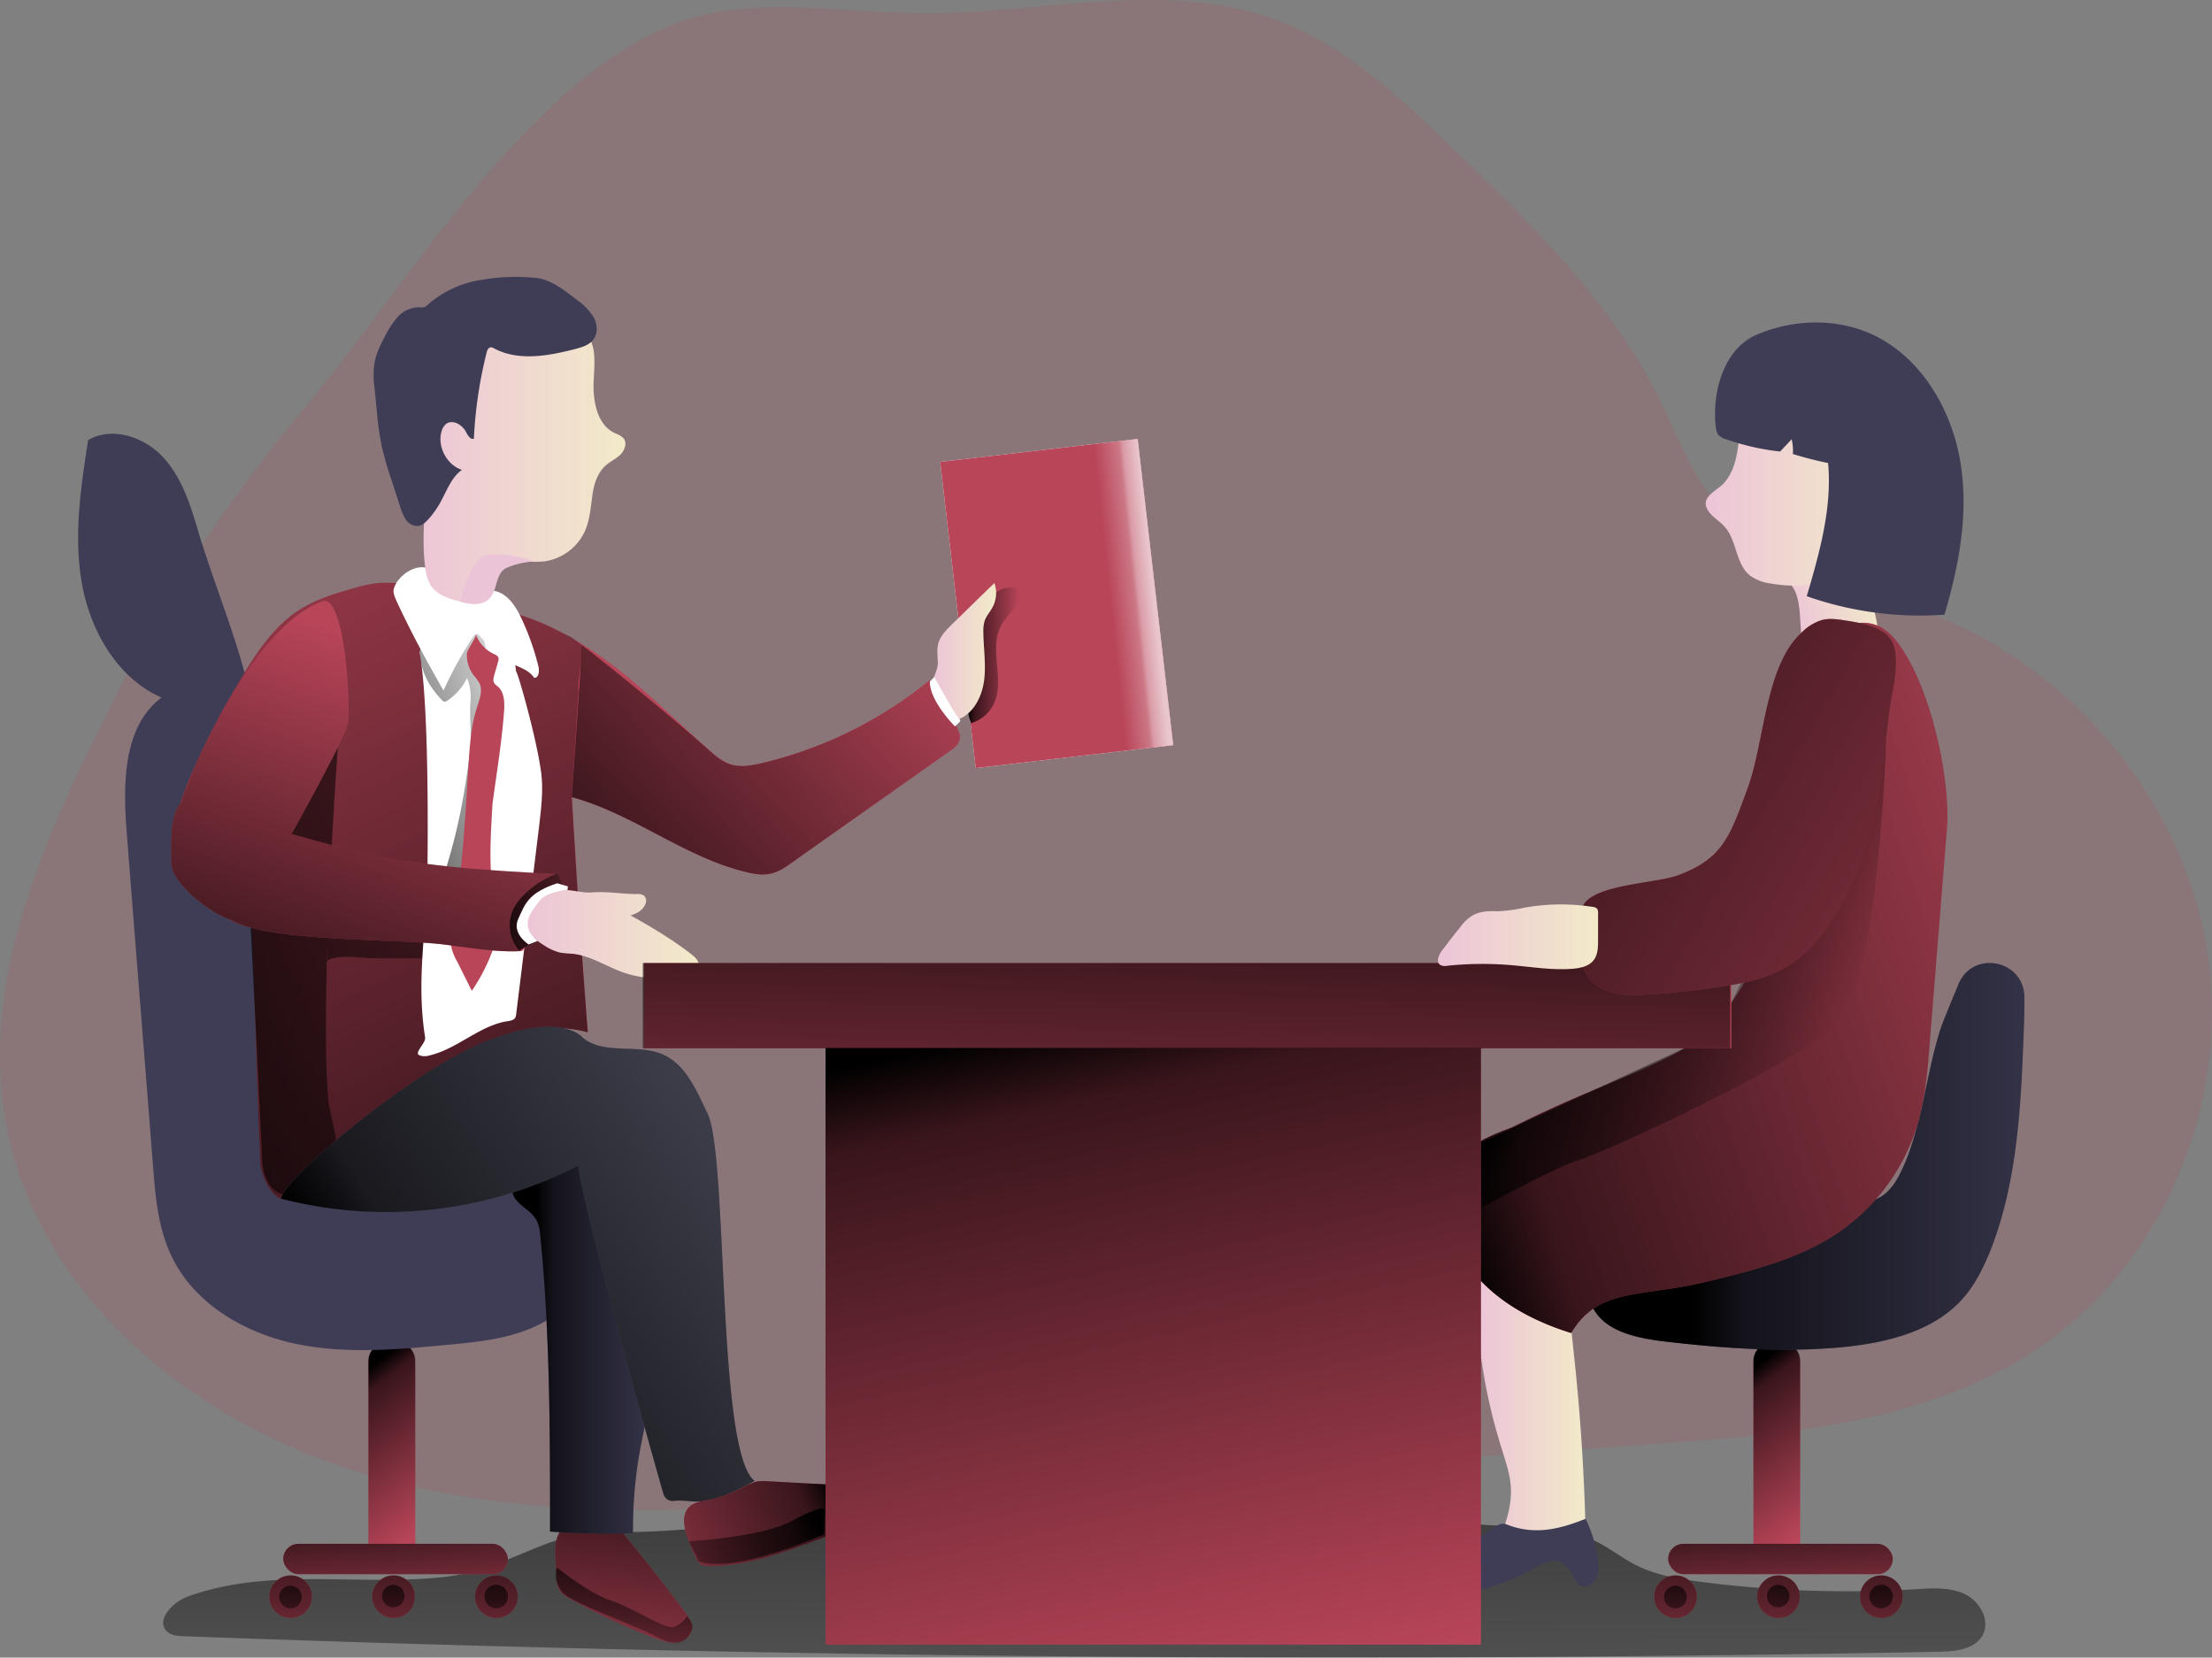 <svg id="Layer_1" data-name="Layer 1" xmlns="http://www.w3.org/2000/svg" xmlns:xlink="http://www.w3.org/1999/xlink" width="773.54" height="579.71" viewBox="0 0 773.54 579.71">
  <rect x="0" y="0" width="773.54" height="579.71" fill="#808080" stroke="none"/>
  <defs>
    <linearGradient id="linear-gradient" x1="411.27" y1="437.24" x2="412.48" y2="725.4" gradientUnits="userSpaceOnUse">
      <stop offset="0.01"/>
      <stop offset="0.13" stop-opacity="0.69"/>
      <stop offset="1" stop-opacity="0"/>
    </linearGradient>
    <linearGradient id="linear-gradient-2" x1="257.93" y1="519.76" x2="249.85" y2="616.22" xlink:href="#linear-gradient"/>
    <linearGradient id="linear-gradient-3" x1="376.17" y1="435.39" x2="405.64" y2="435.39" gradientTransform="translate(153.39 -41.82) rotate(-21.6)" gradientUnits="userSpaceOnUse">
      <stop offset="0" stop-color="#ecc4d7"/>
      <stop offset="0.42" stop-color="#efd4d1"/>
      <stop offset="1" stop-color="#f2eac9"/>
    </linearGradient>
    <linearGradient id="linear-gradient-4" x1="552.34" y1="100.11" x2="590.74" y2="100.11" gradientTransform="matrix(1, 0, 0, -1, 0, 598)" xlink:href="#linear-gradient-3"/>
    <linearGradient id="linear-gradient-5" x1="156.07" y1="492.43" x2="190.78" y2="537.63" xlink:href="#linear-gradient"/>
    <linearGradient id="linear-gradient-6" x1="137.28" y1="527.6" x2="140.24" y2="577.38" xlink:href="#linear-gradient"/>
    <linearGradient id="linear-gradient-7" x1="102.54" y1="532.58" x2="99.85" y2="608.99" xlink:href="#linear-gradient"/>
    <linearGradient id="linear-gradient-8" x1="102.06" y1="544.76" x2="100.63" y2="585.48" xlink:href="#linear-gradient"/>
    <linearGradient id="linear-gradient-9" x1="138.47" y1="533.84" x2="135.78" y2="610.26" xlink:href="#linear-gradient"/>
    <linearGradient id="linear-gradient-10" x1="137.98" y1="545.21" x2="136.56" y2="585.58" xlink:href="#linear-gradient"/>
    <linearGradient id="linear-gradient-11" x1="174.41" y1="535.11" x2="171.72" y2="611.52" xlink:href="#linear-gradient"/>
    <linearGradient id="linear-gradient-12" x1="173.97" y1="545.47" x2="172.48" y2="587.69" xlink:href="#linear-gradient"/>
    <linearGradient id="linear-gradient-13" x1="640.38" y1="492.43" x2="675.09" y2="537.63" xlink:href="#linear-gradient"/>
    <linearGradient id="linear-gradient-14" x1="621.59" y1="527.6" x2="624.55" y2="577.38" xlink:href="#linear-gradient"/>
    <linearGradient id="linear-gradient-15" x1="586.85" y1="532.58" x2="584.16" y2="608.99" xlink:href="#linear-gradient"/>
    <linearGradient id="linear-gradient-16" x1="586.38" y1="544.76" x2="584.94" y2="585.48" xlink:href="#linear-gradient"/>
    <linearGradient id="linear-gradient-17" x1="622.79" y1="533.84" x2="620.1" y2="610.26" xlink:href="#linear-gradient"/>
    <linearGradient id="linear-gradient-18" x1="622.29" y1="545.21" x2="620.87" y2="585.58" xlink:href="#linear-gradient"/>
    <linearGradient id="linear-gradient-19" x1="658.72" y1="535.11" x2="656.03" y2="611.52" xlink:href="#linear-gradient"/>
    <linearGradient id="linear-gradient-20" x1="658.28" y1="545.47" x2="656.79" y2="587.69" xlink:href="#linear-gradient"/>
    <linearGradient id="linear-gradient-21" x1="423.98" y1="217.03" x2="439.32" y2="215.42" gradientTransform="translate(27.93 -45.28) rotate(6.62)" gradientUnits="userSpaceOnUse">
      <stop offset="0.02" stop-color="#fff" stop-opacity="0"/>
      <stop offset="0.58" stop-color="#fff" stop-opacity="0.39"/>
      <stop offset="0.68" stop-color="#fff" stop-opacity="0.68"/>
      <stop offset="1" stop-color="#fff"/>
    </linearGradient>
    <linearGradient id="linear-gradient-22" x1="374.55" y1="237.05" x2="392.69" y2="237.05" xlink:href="#linear-gradient"/>
    <linearGradient id="linear-gradient-23" x1="223.16" y1="476.92" x2="273.09" y2="476.92" xlink:href="#linear-gradient"/>
    <linearGradient id="linear-gradient-24" x1="228.95" y1="320.63" x2="352.18" y2="208.16" xlink:href="#linear-gradient"/>
    <linearGradient id="linear-gradient-25" x1="252.48" y1="467.12" x2="86.48" y2="126.13" xlink:href="#linear-gradient"/>
    <linearGradient id="linear-gradient-26" x1="79.34" y1="339.51" x2="302.63" y2="354.52" xlink:href="#linear-gradient"/>
    <linearGradient id="linear-gradient-27" x1="152.91" y1="284.33" x2="235.27" y2="256.69" xlink:href="#linear-gradient"/>
    <linearGradient id="linear-gradient-28" x1="361.99" y1="362.24" x2="384.45" y2="362.24" gradientTransform="matrix(1, 0, 0, -1, 0, 598)" xlink:href="#linear-gradient-3"/>
    <linearGradient id="linear-gradient-29" x1="140.84" y1="375.72" x2="188.87" y2="239.71" xlink:href="#linear-gradient"/>
    <linearGradient id="linear-gradient-30" x1="210.94" y1="324.62" x2="252.66" y2="331.77" xlink:href="#linear-gradient"/>
    <linearGradient id="linear-gradient-31" x1="218.9" y1="263.5" x2="280.45" y2="263.5" gradientTransform="matrix(1, 0, 0, -1, 0, 598)" xlink:href="#linear-gradient-3"/>
    <linearGradient id="linear-gradient-32" x1="178.18" y1="496.2" x2="353.75" y2="382.39" xlink:href="#linear-gradient"/>
    <linearGradient id="linear-gradient-33" x1="329" y1="528.2" x2="235.77" y2="566.94" xlink:href="#linear-gradient"/>
    <linearGradient id="linear-gradient-34" x1="626.1" y1="412.27" x2="778.84" y2="412.27" xlink:href="#linear-gradient"/>
    <linearGradient id="linear-gradient-35" x1="632.64" y1="421.13" x2="692.18" y2="421.13" gradientTransform="matrix(1, 0, 0, -1, 0, 598)" xlink:href="#linear-gradient-3"/>
    <linearGradient id="linear-gradient-36" x1="522.75" y1="387.84" x2="795.58" y2="295.82" xlink:href="#linear-gradient"/>
    <linearGradient id="linear-gradient-37" x1="596.99" y1="331.94" x2="673.7" y2="375.84" xlink:href="#linear-gradient"/>
    <linearGradient id="linear-gradient-38" x1="180.65" y1="429.4" x2="254.86" y2="429.4" gradientTransform="matrix(1, 0, 0, -1, 0, 598)" xlink:href="#linear-gradient-3"/>
    <linearGradient id="linear-gradient-39" x1="210.58" y1="214.99" x2="239.1" y2="405.48" gradientTransform="matrix(1, 0, 0, 1, 0, 0)" xlink:href="#linear-gradient-3"/>
    <linearGradient id="linear-gradient-40" x1="377.43" y1="352.64" x2="430.33" y2="594.37" xlink:href="#linear-gradient"/>
    <linearGradient id="linear-gradient-41" x1="416.08" y1="303.32" x2="412.05" y2="472.83" xlink:href="#linear-gradient"/>
    <linearGradient id="linear-gradient-42" x1="321.87" y1="536.88" x2="245.45" y2="568.63" xlink:href="#linear-gradient"/>
    <linearGradient id="linear-gradient-43" x1="256.29" y1="545.15" x2="251.58" y2="601.41" xlink:href="#linear-gradient"/>
    <linearGradient id="linear-gradient-44" x1="536.95" y1="229.11" x2="844.49" y2="405.07" xlink:href="#linear-gradient"/>
    <linearGradient id="linear-gradient-45" x1="539.24" y1="262.47" x2="595.13" y2="262.47" gradientTransform="matrix(1, 0, 0, -1, 0, 598)" xlink:href="#linear-gradient-3"/>
  </defs>
  <title>Interviewing</title>
  <path d="M101.69,566.27c-5.36,2-11.28,8.47-7,12.26,1.5,1.34,3.7,1.48,5.71,1.56q306.86,11.34,614,5.43c5.7-.12,12.49-.86,15.15-5.9s-1-11.74-6.26-14.24-11.31-2.09-17.1-1.74a398.88,398.88,0,0,1-75-2.54c-7.91-1-16-2.33-23.06-5.94-4.86-2.48-9.16-6-14.08-8.33-8.09-3.9-17.32-4.51-26.28-5q-99.89-5.55-200-3.07-50,1.25-99.93,4.5c-13.1.85-28.33-.18-40.69,4.55s-22.06,10-35.45,11.53C161.89,562.75,130.58,555.72,101.69,566.27Z" transform="translate(-36.16 -7.86)" fill="url(#linear-gradient)"/>
  <path d="M230.87,559.82a7.47,7.47,0,0,0,.86,4,9.94,9.94,0,0,0,3.72,3.16,232.38,232.38,0,0,0,29.68,13.76c2.43.86,5,1.86,7.59,1.57s5.16-2.15,5.45-4.73c.29-2.15-1.15-4.15-2.44-5.87-6.88-9.18-14-18.35-21.36-27.24a8.34,8.34,0,0,0-1.57-1.57,7.6,7.6,0,0,0-2.58-.72c-4.88-.72-13.62-3.87-17.63.57C229,546.63,230.72,555,230.87,559.82Z" transform="translate(-36.16 -7.86)" fill="#b94559"/>
  <path d="M230.87,559.82a7.47,7.47,0,0,0,.86,4,9.94,9.94,0,0,0,3.72,3.16,232.38,232.38,0,0,0,29.68,13.76c2.43.86,5,1.86,7.59,1.57s5.16-2.15,5.45-4.73c.29-2.15-1.15-4.15-2.44-5.87-6.88-9.18-14-18.35-21.36-27.24a8.34,8.34,0,0,0-1.57-1.57,7.6,7.6,0,0,0-2.58-.72c-4.88-.72-13.62-3.87-17.63.57C229,546.63,230.72,555,230.87,559.82Z" transform="translate(-36.16 -7.86)" fill="url(#linear-gradient-2)"/>
  <path d="M269.09,17.42c27.67-11.9,59.2-5.16,89.3-4.88,42.15.29,86-12.33,125.28,2.73,23.37,8.88,42.15,26.8,60.21,44.14,27.09,26.09,54.75,52.9,71.81,86.44,7,13.9,12.33,29,22.51,40.71,18.92,21.5,49.74,26.23,76.25,37.12,48.88,20.22,86.44,66.52,93.89,118.84S792,450.88,748,480c-38.56,25.52-86.87,29.53-133,32.83L344.92,532.16c-60.63,4.3-122.7,8.6-181-8.75C112.42,508.22,62,472.24,43.47,420.06c-21.93-61.35,9.89-122.7,37.27-176.88,17.2-34,37.84-63.79,62.21-93C177.64,108.87,218.63,39.06,269.09,17.42Z" transform="translate(-36.16 -7.86)" fill="#b94559" opacity="0.18" style="isolation: isolate"/>
  <path d="M667,233.49c5.78.95,23.82,3,25.83-2.42,1-2.55-2.67-14.45-2.69-17.22,0-6.18-5.16-8.47-7.43-14.2a2.53,2.53,0,0,0-.8-1.22,2.45,2.45,0,0,0-2.47.36c-5.5,3.25-17.74,5.23-19.7,11.56C667.8,213.85,664.48,228.32,667,233.49Z" transform="translate(-36.16 -7.86)" fill="url(#linear-gradient-3)"/>
  <path d="M590.75,548.07a107.69,107.69,0,0,1-31.1.28c2.58-6.3,5.16-12.9,4.87-19.78-.14-4.87-1.86-9.6-3.3-14.33a193.72,193.72,0,0,1-8.74-49.31c-.15-4.3-.15-8.89,2.43-12.33,1.73-2.29,4.45-3.58,7.17-4.58,22.08-8,22.65,16.48,24.23,31.24C588.89,502.2,590.32,525.13,590.75,548.07Z" transform="translate(-36.16 -7.86)" fill="url(#linear-gradient-4)"/>
  <path d="M173.19,476.54h0a8.17,8.17,0,0,1,8.18,8.17v71.82H165V484.71A8.17,8.17,0,0,1,173.19,476.54Z" transform="translate(-36.16 -7.86)" fill="#b94559"/>
  <rect x="99.05" y="539.92" width="78.55" height="10.61" rx="5.3" fill="#b94559"/>
  <path d="M173.19,476.54h0c4.52,0,8.18,3.26,8.18,7.29v64.06H165V483.83C165,479.8,168.68,476.54,173.19,476.54Z" transform="translate(-36.16 -7.86)" fill="url(#linear-gradient-5)"/>
  <rect x="99.05" y="539.92" width="78.55" height="10.61" rx="5.3" fill="url(#linear-gradient-6)"/>
  <circle cx="101.63" cy="558.41" r="7.45" fill="#b94559"/>
  <circle cx="137.61" cy="558.41" r="7.45" fill="#b94559"/>
  <circle cx="173.59" cy="558.41" r="7.45" fill="#b94559"/>
  <circle cx="101.63" cy="558.41" r="7.45" fill="url(#linear-gradient-7)"/>
  <circle cx="101.58" cy="558.53" r="3.97" fill="url(#linear-gradient-8)"/>
  <circle cx="137.61" cy="558.41" r="7.45" fill="url(#linear-gradient-9)"/>
  <circle cx="137.52" cy="558.19" r="3.94" fill="url(#linear-gradient-10)"/>
  <circle cx="173.59" cy="558.41" r="7.45" fill="url(#linear-gradient-11)"/>
  <circle cx="173.52" cy="558.35" r="4.12" fill="url(#linear-gradient-12)"/>
  <g>
    <path d="M657.51,476.54h0a8.17,8.17,0,0,1,8.17,8.17v71.82H649.34V484.71A8.17,8.17,0,0,1,657.51,476.54Z" transform="translate(-36.16 -7.86)" fill="#b94559"/>
    <rect x="583.36" y="539.92" width="78.55" height="10.61" rx="5.3" fill="#b94559"/>
    <path d="M657.51,476.54h0c4.51,0,8.17,3.26,8.17,7.29v64.06H649.34V483.83C649.34,479.8,653,476.54,657.51,476.54Z" transform="translate(-36.16 -7.86)" fill="url(#linear-gradient-13)"/>
    <rect x="583.36" y="539.92" width="78.55" height="10.61" rx="5.3" fill="url(#linear-gradient-14)"/>
    <circle cx="585.94" cy="558.41" r="7.45" fill="#b94559"/>
    <circle cx="621.92" cy="558.41" r="7.45" fill="#b94559"/>
    <circle cx="657.9" cy="558.41" r="7.45" fill="#b94559"/>
    <circle cx="585.94" cy="558.41" r="7.45" fill="url(#linear-gradient-15)"/>
    <circle cx="585.89" cy="558.53" r="3.97" fill="url(#linear-gradient-16)"/>
    <circle cx="621.92" cy="558.41" r="7.45" fill="url(#linear-gradient-17)"/>
    <circle cx="621.84" cy="558.19" r="3.94" fill="url(#linear-gradient-18)"/>
    <circle cx="657.9" cy="558.41" r="7.45" fill="url(#linear-gradient-19)"/>
    <circle cx="657.83" cy="558.35" r="4.12" fill="url(#linear-gradient-20)"/>
  </g>
  <rect x="370.91" y="165.06" width="69.52" height="107.79" transform="translate(-58.68 40.33) rotate(-6.62)" fill="#fff"/>
  <rect x="370.91" y="165.06" width="69.52" height="107.79" transform="translate(-58.68 40.33) rotate(-6.62)" fill="#b94559"/>
  <rect x="370.91" y="165.06" width="69.52" height="107.79" transform="translate(-58.68 40.33) rotate(-6.62)" opacity="0.69" fill="url(#linear-gradient-21)" style="isolation: isolate"/>
  <path d="M389.86,213.33A3.37,3.37,0,0,1,392,214c.89.81.81,2.24.43,3.38-1.19,3.55-4.44,6-6.2,9.32-4.35,8.2,1.45,19-2.54,27.33a12.83,12.83,0,0,1-7.95,6.73,16.77,16.77,0,0,1-1.18-7C374.47,244.39,376.59,212.71,389.86,213.33Z" transform="translate(-36.16 -7.86)" fill="url(#linear-gradient-22)"/>
  <path d="M105.54,193.87c-2.73-9.32-5.74-18.92-12.33-26.09s-17.92-10.89-26.23-6c-2.58,16.63-5.16,33.69-2.15,50.31s12.47,33,27.81,39.71C79.16,262,79.16,281.88,80.45,298.65c3,38.85,6.17,77.69,9.18,116.54.86,10.89,1.72,21.93,6.45,31.82,7.74,16.49,25.08,26.81,42.86,30.68s36.26,2.15,54.32.43c12.33-1.15,25.09-2.58,35.41-9.32s17.49-20.21,12.76-31.54C235,421.78,213.9,420.78,197,420.21a198.24,198.24,0,0,1-46.73-6.88c-3.44-.86-7-2-9.75-4.45-3.29-3-4.73-7.45-5.87-11.61-10.32-36.41-11.62-75.77-8.46-113.46C129,252.27,114.57,223.83,105.54,193.87Z" transform="translate(-36.16 -7.86)" fill="#3f3d56"/>
  <path d="M225.08,439.84c3.44,34.41,3.44,69.1,3.44,103.64a276.39,276.39,0,0,0,29,.57,158.4,158.4,0,0,1,1.72-24.65c.86-5.59,2.15-11.18,3.15-16.91a181.7,181.7,0,0,0-2.15-75.12,71.75,71.75,0,0,0-3.44-11.18c-1-2.43-2.43-5-4.87-6s-5.59-.14-8.17.72c-5.16,1.72-10.46,3.44-15.63,5.3-3.58,1.15-10.46,2.15-12.18,5.88-1.72,3.44.86,5.88,3.3,7.88C223.08,433,224.65,434.54,225.08,439.84Z" transform="translate(-36.16 -7.86)" fill="#3f3d56"/>
  <path d="M225.08,439.84c3.44,34.41,3.44,69.1,3.44,103.64a276.39,276.39,0,0,0,29,.57,158.4,158.4,0,0,1,1.72-24.65c.86-5.59,2.15-11.18,3.15-16.91a181.7,181.7,0,0,0-2.15-75.12,71.75,71.75,0,0,0-3.44-11.18c-1-2.43-2.43-5-4.87-6s-5.59-.14-8.17.72c-5.16,1.72-10.46,3.44-15.63,5.3-3.58,1.15-10.46,2.15-12.18,5.88-1.72,3.44.86,5.88,3.3,7.88C223.08,433,224.65,434.54,225.08,439.84Z" transform="translate(-36.16 -7.86)" fill="url(#linear-gradient-23)"/>
  <path d="M182.51,212.79c-4.73-.72-9.6-1.43-14.33-1a50.45,50.45,0,0,0-9,2c-6.31,1.72-12.47,3.73-18.06,7.17-8.89,5.59-14.91,14.62-20.36,23.65a277.82,277.82,0,0,0-18.35,35.55c-3.58,8.6-6.59,17.78-5.87,27.09.28,3,.86,6,2.58,8.46a23.06,23.06,0,0,0,6.73,6.16c3.3,2.3,6.45,4.59,9.75,6.88,2.58,1.87,5.88,3.73,8.6,2.15,1.29,28,1.72,55.76,3,83.57.15,4,3.44,11.33,7.31,12.62,2.73.86,3-3.3,5.31-4.88C156.28,411,169.75,395.84,186,384.08s36.55-20.35,55.76-15.19c-2.15-27.38-4-54.9-5.59-82.28,21.22,5.74,39.13,20.79,60.49,26.09,2.87.72,5.88,1.29,8.75.72,3.15-.58,5.87-2.58,8.45-4.45,18.21-12.9,36.56-25.8,54.76-38.7a6.67,6.67,0,0,0,3-3.3c.72-2-.43-4-1.43-5.87-3-5.16-5.88-10.32-8.89-15.34a146,146,0,0,1-59.2,29.1c-3.3.71-6.74,1.43-10,.43s-5.74-3.16-8.17-5.31c-11.62-10.32-22.65-21.5-35.12-30.67s-26.67-16.77-42.15-19.07c-8-1.14-17.77-1.72-21.78-8.88A22.29,22.29,0,0,0,182.51,212.79Z" transform="translate(-36.16 -7.86)" fill="#b94559"/>
  <path d="M371.58,267a6.67,6.67,0,0,1-3,3.3c-18.2,12.9-36.55,25.8-54.76,38.7-2.58,1.87-5.3,3.87-8.45,4.45-2.87.57-5.88,0-8.75-.72-21.36-5.3-39.27-20.35-60.49-26.09l3.6-53.12c11.64,8.86,33.16,26.73,44.14,36.49,2.43,2.15,5,4.45,8.17,5.31s6.73.28,10-.43a146,146,0,0,0,59.2-29.1c3,5,5.88,10.18,8.89,15.34C371.15,263,372.3,265,371.58,267Z" transform="translate(-36.16 -7.86)" fill="#b94559"/>
  <path d="M371.58,267a6.67,6.67,0,0,1-3,3.3c-18.2,12.9-36.55,25.8-54.76,38.7-2.58,1.87-5.3,3.87-8.45,4.45-2.87.57-5.88,0-8.75-.72-21.36-5.3-39.27-20.35-60.49-26.09l3.6-53.12c11.64,8.86,33.16,26.73,44.14,36.49,2.43,2.15,5,4.45,8.17,5.31s6.73.28,10-.43a146,146,0,0,0,59.2-29.1c3,5,5.88,10.18,8.89,15.34C371.15,263,372.3,265,371.58,267Z" transform="translate(-36.16 -7.86)" fill="url(#linear-gradient-24)"/>
  <path d="M236.12,286.61c1.58,27.38,3.44,54.9,5.59,82.28-19.21-5.16-39.56,3.44-55.76,15.19S156.28,411,139.8,422.21c-2.3,1.58-2.58,5.74-5.31,4.88-3.87-1.29-7.16-8.6-7.31-12.62-1.29-27.81-1.72-55.61-3-83.57-2.72,1.58-6-.28-8.6-2.15-3.3-2.29-6.45-4.58-9.75-6.88a23.06,23.06,0,0,1-6.73-6.16c-1.72-2.44-2.3-5.45-2.58-8.46-.72-9.31,2.29-18.49,5.87-27.09a277.82,277.82,0,0,1,18.35-35.55c5.45-9,11.47-18.06,20.36-23.65,5.59-3.44,11.75-5.45,18.06-7.17a50.45,50.45,0,0,1,9-2c4.73-.43,9.6.28,14.33,1a22.29,22.29,0,0,1,2.3-1.43c4,7.16,13.76,7.74,21.78,8.88a80.71,80.71,0,0,1,24.5,8.09c6.19,3.12,3.09,1.08,8.63,5.16.69.5-1.88,15.22-1.21,15.74Z" transform="translate(-36.16 -7.86)" fill="url(#linear-gradient-25)"/>
  <path d="M150.67,343.81l0-8.08a1,1,0,0,1,.15-.63,1,1,0,0,1,.81-.24l31.19.4a1.86,1.86,0,0,1,1.53.51,1.83,1.83,0,0,1,.2,1.23l-.34,4.8a1,1,0,0,1-1.25,1.2h-15.2c-4.57,0-10.79-1.13-15.2,0-2.74.7-2.09,1.31-2.16,4.43q-.09,3.6-.15,7.21-.12,7.2-.1,14.42c0,8,.17,16.09.9,24.1.1,1.11,2.82,13.21,2.66,13.38l-18.59,19s-6.85-.87-7.31-12.61-4.13-83.28-4.13-83.28l14.42-30.17,16.69-37.13s-3.18,41.81-4.28,80.69" transform="translate(-36.16 -7.86)" fill="url(#linear-gradient-26)"/>
  <path d="M216.34,240.46c-6.43-24.52-12.54-19.48-22.63-17.87s-10.77,13.57-10.77,13.57c2.7,15.09,3,51.12,2.7,75.63-.14,20.78-4.1,38.42-.81,58.92.29,2-4,5.35-2,6.21a5.61,5.61,0,0,0,3.73,0c9.6-2.3,17.2-10.32,26.94-11.9,1.15-.14,2.44-.43,2.87-1.29a2.78,2.78,0,0,0,.29-1.15c2.72-21.78,5.3-43.57,8-65.5.72-6.31,1.58-12.76.72-19.21-1.58-11.9-8.31-35.55-8.74-35.12" transform="translate(-36.16 -7.86)" fill="#fff"/>
  <path d="M183.27,238.59c.75,5.56,3.62,10.08,7.48,14.16a1.47,1.47,0,0,0,.87.54,1.45,1.45,0,0,0,.87-.33,19.64,19.64,0,0,0,7-8,17.67,17.67,0,0,1,1.22,7.94c-.46,6.19.54,12.7-.29,18.85-1.95,14.41-3.87,26.15-9.25,42.9,4.39,2.12,12.11-1.55,13.91-6.09s1.13-9.61.79-14.48c-1.46-20.86,3.76-42.1-.44-62.59a5.12,5.12,0,0,0-1.55-3.21,5.29,5.29,0,0,0-3.15-.74q-6.61-.1-13.23.32a5.75,5.75,0,0,0-3.24.88C182.27,230.26,182.94,236.16,183.27,238.59Z" transform="translate(-36.16 -7.86)" fill="url(#linear-gradient-27)"/>
  <path d="M173.91,213.65c-.43,1.43.29,2.87.86,4.3,5,10.75,10.61,21.22,16.49,31.39a135.58,135.58,0,0,1,10.46-18.92,2,2,0,0,1,1-.86,1.48,1.48,0,0,1,1.15.72c3.73,3.87,7.6,7.74,12.47,10.18,2.44,1.14,5.16,2.15,6.59,4.44,1.58.14,1.87-2.15,1.58-3.73a89.59,89.59,0,0,0-5.88-16.77c-2-4.3-4.87-9-9.6-9.89-2.29-.43-4.73.14-7,.14-7,.15-9.89-4.44-15.34-7.59C182.23,204.33,175.35,208.92,173.91,213.65Z" transform="translate(-36.16 -7.86)" fill="#fff"/>
  <path d="M201.72,243.9a21.83,21.83,0,0,1,2.15,3c1.15,2.58,0,5.44-.86,8.17-1.86,5.73-2.44,11.89-2.87,18.06-1.29,19.78-2.15,39.56-5.73,59.05a21.29,21.29,0,0,0-.57,6,16.74,16.74,0,0,0,2.15,5.87l5.16,10.32a63.47,63.47,0,0,0,8.31-17.2,27.51,27.51,0,0,0,1-4.73,22.26,22.26,0,0,0-.86-6.88c-2.72-12.61-2-22.56-1.22-36.55,1.43-10.61,3.37-22.36,4.09-33,.14-2.72,0-5.88-2-7.88-.71-.58-1.57-1.15-1.72-2a3.49,3.49,0,0,1,.15-1.72c.43-1.72,1-3.44,1.43-5.16a2,2,0,0,0,.14-1.29c-.14-.72-1-1.15-1.72-1.43a12.37,12.37,0,0,1-6.16-6.74c.29.72-3,5.16-3.15,6.59A11.3,11.3,0,0,0,201.72,243.9Z" transform="translate(-36.16 -7.86)" fill="#b94559"/>
  <path d="M364.13,239.31c-.15-2.29-.43-4.73.28-6.88s2.44-4,4.16-5.74c5.16-5,10.18-10,15.34-14.9a10.51,10.51,0,0,1-.58,8.31c-.86,1.72-2.29,3.15-2.86,5a12.06,12.06,0,0,0-.43,3.29c0,5.74,1,11.62.28,17.35s-3.72,11.75-9.17,13.76a2.44,2.44,0,0,1-1.43.14,2.28,2.28,0,0,1-1-.57,18.6,18.6,0,0,1-6.45-9.6C361.26,245.76,364.27,243,364.13,239.31Z" transform="translate(-36.16 -7.86)" fill="url(#linear-gradient-28)"/>
  <path d="M233.06,324.9c-3.44,6.45-3.83,7.87-13.39,14.32a3.54,3.54,0,0,1-.86,1.15,2.52,2.52,0,0,1-1,.14c-9.6.43-19.2-1.58-28.67-2.58-17.77-1.72-59.28-.92-71.81-8.17-7.31-2.3-21.42-12.8-21.27-20.4,0-5.45-.68-17.49,3.62-20.78.55-.41.82-4.69,1.75-4.77,1.88-3.26.73-4.22,7.84-18.33C127,230.25,141.09,221,148.91,218.15s10.09,37.14,8.89,42.79-19.68,38.59-19.68,38.59,10.33,2.94,17.76,4.86c24.51,6.45,50.17,7.88,75.54,9.17C231.85,315.71,234.07,322.9,233.06,324.9Z" transform="translate(-36.16 -7.86)" fill="#b94559"/>
  <path d="M232.87,321.67c-3.44,6.45-3,7.69-6.47,14.14-.28.43-8.14,3.74-8.5,4.57,0,.09-.07.13-.1.13-9.6.43-19.2-1.58-28.67-2.58-17.77-1.72-59.28-.92-71.81-8.17-7.31-2.3-21.42-12.8-21.27-20.4,0-5.45-.68-17.49,3.62-20.78.55-.41.82-4.69,1.75-4.78,1.88-3.25.73-4.21,7.84-18.33C127,230.25,141.09,221,148.91,218.15s10.09,37.14,8.89,42.79-19.68,38.59-19.68,38.59,10.38,3,17.76,4.86c24.27,6.39,49.65,7.85,74.78,9.13l.76,0C231.85,315.71,233.87,319.67,232.87,321.67Z" transform="translate(-36.16 -7.86)" fill="url(#linear-gradient-29)"/>
  <path d="M232.87,321.67c-3.44,6.45-2.89,6.81-6.33,13.26-.29.43-8.28,4.62-8.64,5.45a9,9,0,0,1-1.17-1.38,13.48,13.48,0,0,1-1-13.28,19.29,19.29,0,0,1,4.33-5.52,32.27,32.27,0,0,1,10.56-6.68l.76,0C231.85,315.71,233.87,319.67,232.87,321.67Z" transform="translate(-36.16 -7.86)" fill="url(#linear-gradient-30)"/>
  <path d="M243.14,320.91c2,.86,3.87,1.86,5.74,2.87,10.17,5.44,20.35,11,29.38,18.06,1,.86,2.15,1.86,2.15,3.15,0,1.72-1.86,2.73-3.58,3.3a36.26,36.26,0,0,1-23.37-.57c-5.73-2.15-11.18-5.74-17.2-6.31A42,42,0,0,1,232,341a18.35,18.35,0,0,1-5.87-2.72c-3.73-2.3-7.6-5.74-7.31-10.18.43-7.17,8.74-9,14.62-9,3.29,0,6.59,1.14,9.74.86,5.16-.43,10.47.57,15.77.57a3.68,3.68,0,0,1,2.44.57,2.59,2.59,0,0,1,.43,3c-1,2.58-4,3.73-6.74,4.3-2.87.72-5.88,1.29-8.74.72a5.9,5.9,0,0,1-3.87-2.44,6.21,6.21,0,0,1-.86-2.29,6.61,6.61,0,0,1,.57-3.73" transform="translate(-36.16 -7.86)" fill="url(#linear-gradient-31)"/>
  <path d="M134.49,427.09a146.82,146.82,0,0,0,103.93-11.61c-.43,6.3,24.79,98,29.81,115a3.29,3.29,0,0,0,3.44,2.29c7.45-.86,9.75,3.58,28.38-7-13.33-10-9.17-113.67-16.48-128.58-3.87-7.89-7.46-16.92-15.48-20.5-8.89-4-20.79.29-28.24-6,0,0-7.12-9.31-34,1.45S134.2,421.31,134.49,427.09Z" transform="translate(-36.16 -7.86)" fill="#525263"/>
  <path d="M134.49,427.09a146.82,146.82,0,0,0,103.93-11.61c-.43,6.3,24.79,98,29.81,115a3.29,3.29,0,0,0,3.44,2.29c7.45-.86,9.75,3.58,28.38-7-13.33-10-9.17-113.67-16.48-128.58-3.87-7.89-7.46-16.92-15.48-20.5-8.89-4-20.79.29-28.24-6,0,0-7.12-9.31-34,1.45S134.2,421.31,134.49,427.09Z" transform="translate(-36.16 -7.86)" fill="url(#linear-gradient-32)"/>
  <rect x="225.19" y="336.8" width="380.29" height="29.82" fill="#b94559"/>
  <path d="M279.55,552.65a4.68,4.68,0,0,0,1.72,2.3,7.49,7.49,0,0,0,2.59.57c13.47.15,26.37-4.73,39-9.46,3.3-1.29,6.6-2.58,9.18-5s3.72-6.45,2.15-9.6c-2-3.73-7-4.44-11.18-4.59-6.31-.28-12.62-.71-18.92-1a14.15,14.15,0,0,0-3.44.14,25.77,25.77,0,0,0-4.16,1.72,50.8,50.8,0,0,1-10.61,4.3c-2.58.72-6.45.72-8.6,2.73C272.67,539,277.55,548.07,279.55,552.65Z" transform="translate(-36.16 -7.86)" fill="#b94559"/>
  <path d="M279.55,552.65a4.68,4.68,0,0,0,1.72,2.3,7.49,7.49,0,0,0,2.59.57c13.47.15,26.37-4.73,39-9.46,3.3-1.29,6.6-2.58,9.18-5s3.72-6.45,2.15-9.6c-2-3.73-7-4.44-11.18-4.59-6.31-.28-12.62-.71-18.92-1a14.15,14.15,0,0,0-3.44.14,25.77,25.77,0,0,0-4.16,1.72,50.8,50.8,0,0,1-10.61,4.3c-2.58.72-6.45.72-8.6,2.73C272.67,539,277.55,548.07,279.55,552.65Z" transform="translate(-36.16 -7.86)" fill="url(#linear-gradient-33)"/>
  <path d="M618.85,432.53c-9.47,2.58-19.07,6.45-24.52,15.2A17.88,17.88,0,0,0,592,462.21c3.15,10.89,15.48,13.47,26,14.76,20.78,2.44,41.85,4,62.78,2,15.77-1.58,32.54-5.74,42.57-17.92,3.73-4.44,6.31-9.75,8.6-15.2,10-24.94,11-52.46,12-79.41.15-3.29.15-6.59.15-9.89-.15-13-18.06-16.62-23.08-4.44-3,7.31-5.59,13.47-6.17,15.34-5.16,15.76-6.88,36.84-14.47,51.31-6.6,12.62-14.62,9.61-27.81,8.6A158.24,158.24,0,0,0,618.85,432.53Z" transform="translate(-36.16 -7.86)" fill="#3f3d56"/>
  <path d="M618.85,432.53c-9.47,2.58-19.07,6.45-24.52,15.2A17.88,17.88,0,0,0,592,462.21c3.15,10.89,15.48,13.47,26,14.76,20.78,2.44,41.85,4,62.78,2,15.77-1.58,32.54-5.74,42.57-17.92,3.73-4.44,6.31-9.75,8.6-15.2,10-24.94,11-52.46,12-79.41.15-3.29.15-6.59.15-9.89-.15-13-18.06-16.62-23.08-4.44-3,7.31-5.59,13.47-6.17,15.34-5.16,15.76-6.88,36.84-14.47,51.31-6.6,12.62-14.62,9.61-27.81,8.6A158.24,158.24,0,0,0,618.85,432.53Z" transform="translate(-36.16 -7.86)" fill="url(#linear-gradient-34)"/>
  <path d="M634.33,187.56c1.57,1.72,3.58,2.87,5,4.59,4.3,4.87,3.73,13,8.89,17.06a15.69,15.69,0,0,0,7.17,2.72c7.45,1.29,15.48,1.15,21.79-3,4.44-3,7.45-7.6,9.89-12.33,4.58-9.74,6.59-21.07,3.87-31.53-4.3-15.91-27.1-33.11-42.15-18.35-4.58,4.44-4,11.75-4.87,17.63-.72,4.73-1.72,9-5.16,12.76C635.62,180.11,629.74,182.26,634.33,187.56Z" transform="translate(-36.16 -7.86)" fill="url(#linear-gradient-35)"/>
  <path d="M636.19,157.32a6.74,6.74,0,0,0,.72,2.43,5.3,5.3,0,0,0,2.86,1.72,84,84,0,0,0,18.92,4.3c1.29-1.43,2.73-2.86,4-4.3a15.84,15.84,0,0,1,.43,5.16,119.1,119.1,0,0,0,12.33,3.16c1.43,15.77-3,31.39-7.46,46.58a119.16,119.16,0,0,0,48.16,6.45c5.17-17.48,8.61-36,5.45-54s-13.47-35.54-29.81-43.57c-12.9-6.31-28.39-5.88-41.43-.29C638.63,130.08,634.76,145.71,636.19,157.32Z" transform="translate(-36.16 -7.86)" fill="#3f3d56"/>
  <path d="M717,297.79c-2,24.94-4,49.74-6,74.68-.71,9.61-1.57,19.35-4.3,28.67A70.35,70.35,0,0,1,678.91,439c-13.62,9.18-29.82,13.19-45.73,17.06-23.65,5.74-37.89,1.85-47.58,18-40-12.51-44.56-38.74-44-49.77.57-10.61,7.53-16.42,23.2-22.11,26.31-13.14,37.26-15.77,55.76-25.09,21.5-10.89,32.53-35.26,38-58.77s-5.75-49.68,4.14-71.62c5.73-12.75,23.51-30.1,36-15.48C711,246,718.47,280.59,717,297.79Z" transform="translate(-36.16 -7.86)" fill="#b94559"/>
  <path d="M717,297.79c-2,24.94-4,49.74-6,74.68-.71,9.61-1.57,19.35-4.3,28.67A70.35,70.35,0,0,1,678.91,439c-13.62,9.18-29.82,13.19-45.73,17.06-23.65,5.74-37.89,1.85-47.58,18-40-12.51-44.56-38.74-44-49.78.58-10.61,7.53-16.41,23.2-22.1,26.31-13.13,37.26-15.77,55.76-25.09a50.94,50.94,0,0,0,4.5-2.58h16.57v-16c8.35-11.62,13.64-26.05,16.91-40.16,5.3-23.51-5.75-49.68,4.14-71.61,5.74-12.76,23.51-30.11,36-15.48S718.47,280.59,717,297.79Z" transform="translate(-36.16 -7.86)" fill="url(#linear-gradient-36)"/>
  <path d="M695.78,265.78s-2.43,85.57-16.95,100.09-84,46-90.4,47.63c-6.27,1.55-33.21,16.2-34.17,16.68l-.54-22.61,71.35-33.09h16.57v-16c8.14-16,23.48-52.31,23.48-52.31Z" transform="translate(-36.16 -7.86)" fill="url(#linear-gradient-37)"/>
  <path d="M563.52,541.19a4.07,4.07,0,0,0-2.3-.43,15.19,15.19,0,0,0-1.43.57,103.53,103.53,0,0,0-23.37,19.93c-.28.43-.71.86-.71,1.29,0,.71.71,1.14,1.29,1.43,4.58,2.15,9.89,1.58,14.76.43A75.2,75.2,0,0,0,573,556.1c4.3-2.44,8.6-3.88,11.89.71,2.15,3,3.3,8.46,8.17,4.59s-.14-18.06-2.43-22.36C581.58,542.62,573.12,544.77,563.52,541.19Z" transform="translate(-36.16 -7.86)" fill="#3f3d56"/>
  <path d="M243.72,143.7c.14,6,1.86,12.9,7.17,15.48,1.14.57,2.58,1,3.44,2.15,1.14,1.58.28,4-1.15,5.45s-3.3,2.29-4.87,3.58c-3.16,2.58-4.45,6.74-5,10.75s-.86,8-2.29,11.76a18.46,18.46,0,0,1-14.48,11.32c-2.73.29-5.59,0-8.46.29s-5.73,1.29-7.31,3.58c-2,2.87-1.43,7.17-3.87,9.46s-6.59,1.72-9.89.72c-3.87-1-8-2.3-10.18-5.59a13.68,13.68,0,0,1-1.86-5.74c-1.86-11.75.86-23.79-.86-35.4-.72-4.59-2.15-9-2.72-13.76a45.5,45.5,0,0,1,.86-17.63c2-7.74,6.45-15.34,13.47-19.07,5.73-3,12.61-3.3,19.21-2.87a75.53,75.53,0,0,1,24.37,5.6C246,126.64,243.58,137.39,243.72,143.7Z" transform="translate(-36.16 -7.86)" fill="url(#linear-gradient-38)"/>
  <path d="M238.27,113a20.41,20.41,0,0,1,5.59,6c1.29,2.44,1.44,5.74-.43,7.89-1.43,1.72-3.87,2.44-6,3-9.46,2.44-20.07,4.44-28.67-.29a2,2,0,0,0-.86-.28c-.86,0-1.43,1-1.57,1.86a152.34,152.34,0,0,0-4.45,30.1c-1.14.43-2-1-2.58-2a7,7,0,0,0-3.15-3.29c-1.43-.72-3.3-.72-4.3.43a5.09,5.09,0,0,0-1.15,1.86c-1.86,5.45,1.58,12.18,7,13.9-3.44,2.44-5,6.6-7,10.33a31.52,31.52,0,0,1-4.3,6.45c-1.14,1.29-2.43,2.72-4.15,2.86a4.83,4.83,0,0,1-4-2,17.09,17.09,0,0,1-2-4.3c-1.15-3.44-2.16-6.74-3.3-10.18a105.15,105.15,0,0,1-3.3-11.47A100.48,100.48,0,0,1,168,152.44c-.28-3-.57-5.87-.86-8.88a29.37,29.37,0,0,1-.14-7.89c.43-3.72,2.15-7.16,4-10.6a29.42,29.42,0,0,1,4.45-6.6,10.28,10.28,0,0,1,7-3.15,9.62,9.62,0,0,0,2,0,4.18,4.18,0,0,0,1.58-1.15,37,37,0,0,1,18.63-8.46,69.41,69.41,0,0,1,19.64-.57C229.53,106,234.12,109.87,238.27,113Z" transform="translate(-36.16 -7.86)" fill="#3f3d56"/>
  <path d="M223,204.16s-14.26-4.84-18.83-1.07S197,218.24,197,218.24s6.38,2.15,9.89-.72,2.26-8.92,6.21-10.94S223,204.16,223,204.16Z" transform="translate(-36.16 -7.86)" fill="url(#linear-gradient-39)"/>
  <rect x="288.69" y="365.67" width="229.2" height="209.51" fill="#b94559"/>
  <rect x="288.69" y="366.48" width="229.2" height="208.7" fill="url(#linear-gradient-40)"/>
  <path d="M231,316.77l3.76,1.07-.13,1.21s-7.53.67-9.82,3.9-7.67,8.21-.67,14l-3.1,1.22s-6.05-3.77-3.63-9S220.89,320.13,231,316.77Z" transform="translate(-36.16 -7.86)" fill="#fff"/>
  <path d="M361.34,246.2l1.55-1.54s7.87,14.39,8.87,14.79-1.68,2.43-1.68,2.43S361.14,252.93,361.34,246.2Z" transform="translate(-36.16 -7.86)" fill="#fff"/>
  <rect x="224.79" y="336.8" width="380.29" height="29.82" fill="url(#linear-gradient-41)"/>
  <path d="M277.05,546.88s25.63-1.41,35.92-7.06,11.51-4.24,11.51-4.24l-.2,8.88s-30.88,13.92-43.69,9.48Z" transform="translate(-36.16 -7.86)" fill="url(#linear-gradient-42)"/>
  <path d="M230.84,556s11.3,9.15,18.84,11.57,19.24,10.36,22.2,9.28a9.77,9.77,0,0,0,4.57-3.76s2.5,2.63,1.72,4.54-2.8,7.7-11.94,2.86-29.87-11.84-33.37-15.74A9.69,9.69,0,0,1,230.84,556Z" transform="translate(-36.16 -7.86)" fill="url(#linear-gradient-43)"/>
  <path d="M681.34,224.83c-2.86-.43-5.73-.86-8.45,0a17,17,0,0,0-6.74,4.3c-12.76,11.61-12.9,38.42-18.92,54.62s-8.32,24.36-24.37,30.24c-7.88,2.87-29.39,3.15-33.11,10.61-1.58,3-1.58,6.45-1.58,9.89,0,5.73.57,12,4.44,16.34,4.73,5,12.47,5.3,19.36,4.87,9.17-.57,18.49-1.57,27.52-3,7.31-1.14,14.62-2.72,20.92-6.45,7.46-4.3,13.05-11,17.49-18.35,12.76-21.07,16.06-46.3,18.92-70.66.72-6.45,4.16-18.35,1.15-24.66C695.39,227,686.79,225.69,681.34,224.83Z" transform="translate(-36.16 -7.86)" fill="#b94559"/>
  <path d="M681.34,224.83c-2.86-.43-5.73-.86-8.45,0a17,17,0,0,0-6.74,4.3c-12.76,11.61-12.9,38.42-18.92,54.62s-8.32,24.36-24.37,30.24c-7.88,2.87-29.39,3.15-33.11,10.61-1.58,3-1.58,6.45-1.58,9.89,0,5.73.57,12,4.44,16.34,4.73,5,12.47,5.3,19.36,4.87,9.17-.57,18.49-1.57,27.52-3,7.31-1.14,14.62-2.72,20.92-6.45,7.46-4.3,13.05-11,17.49-18.35,12.76-21.07,16.06-46.3,18.92-70.66.72-6.45,4.16-18.35,1.15-24.66C695.39,227,686.79,225.69,681.34,224.83Z" transform="translate(-36.16 -7.86)" fill="url(#linear-gradient-44)"/>
  <path d="M593,325a3,3,0,0,1,1.58.57,2.6,2.6,0,0,1,.43,1.86v9c0,2.59,0,5.6-1.86,7.6-1.58,1.72-4,2.3-6.45,2.58-7.6.72-15.34-.71-23.08-1.29a118,118,0,0,0-21.36.29,3.56,3.56,0,0,1-2.44-.29c-1.57-1-.57-3.44.58-5,2-2.59,4-5.31,6.16-7.89a16,16,0,0,1,3.73-3.87c2.72-2,6.16-2.15,9.46-2a54.39,54.39,0,0,0,9.6-1.29A72.81,72.81,0,0,1,593,325Z" transform="translate(-36.16 -7.86)" fill="url(#linear-gradient-45)"/>
</svg>

